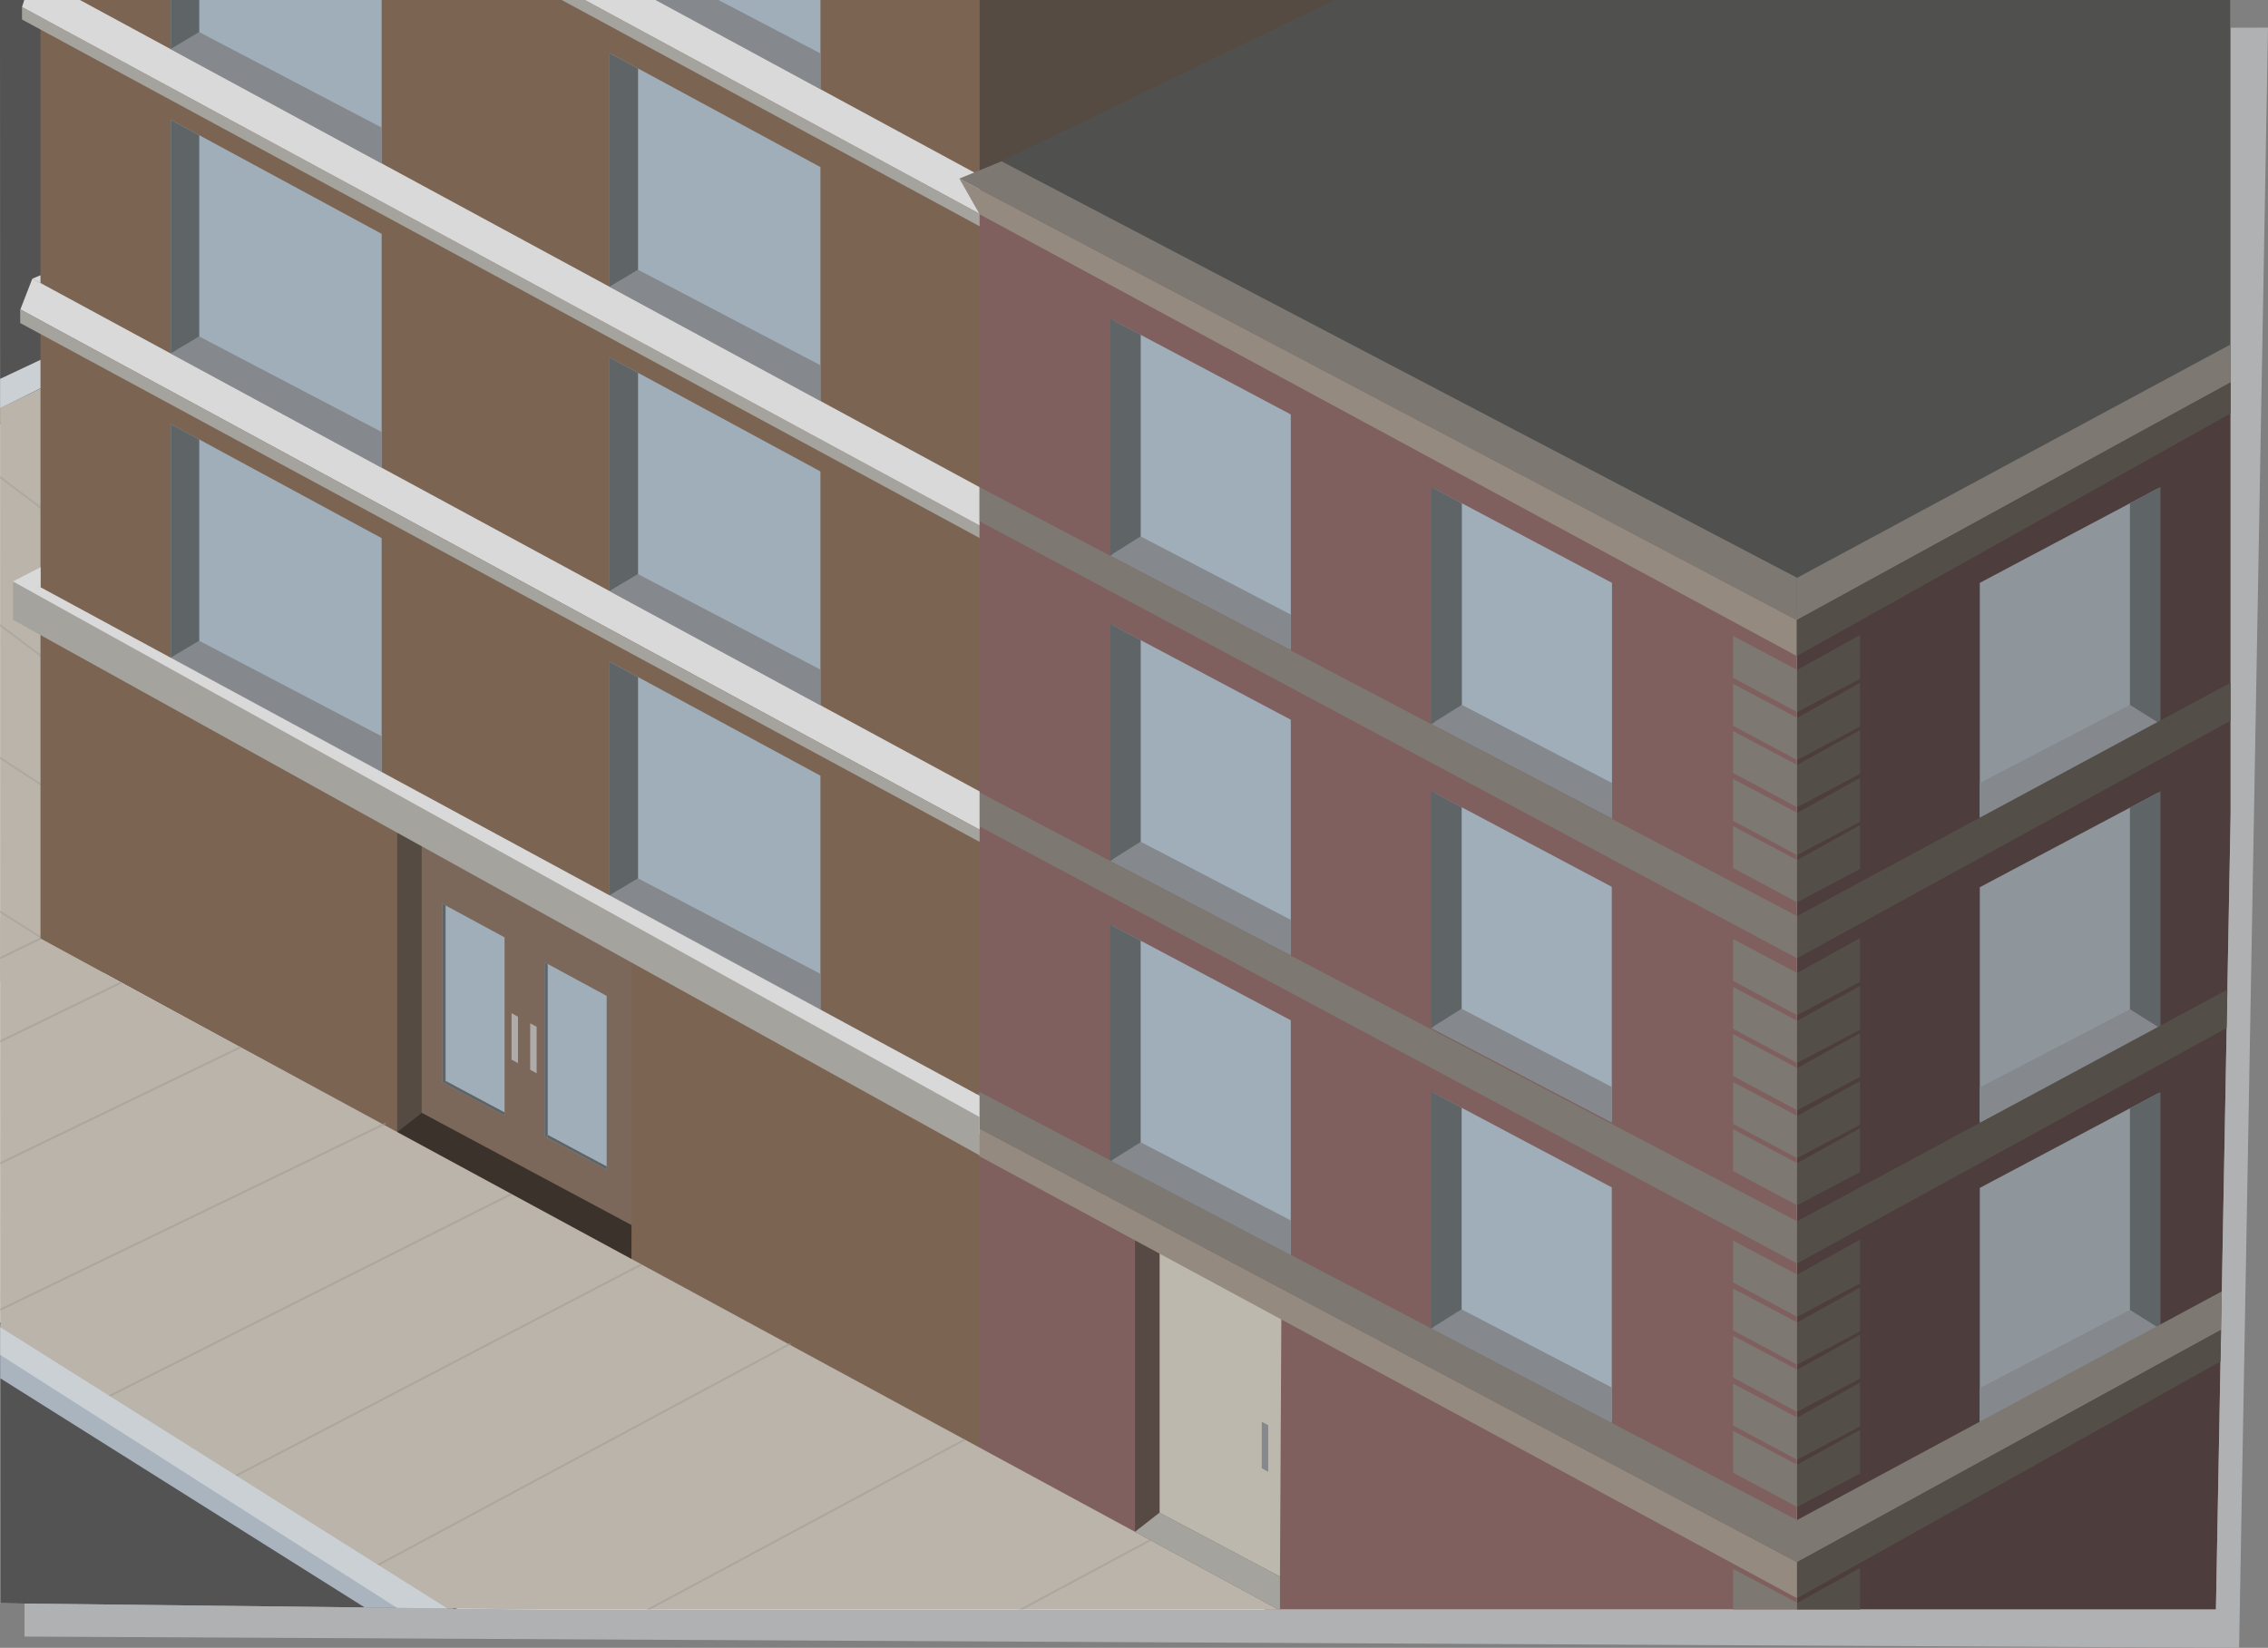<?xml version="1.0" encoding="UTF-8"?>
<svg id="Camada_2" data-name="Camada 2" xmlns="http://www.w3.org/2000/svg" xmlns:xlink="http://www.w3.org/1999/xlink" viewBox="0 0 1177.29 855.57">
  <rect x="0" y="0" width="1177.29" height="855.57" fill="#808080" stroke="none"/>
  <defs>
    <style>
      .cls-1 {
        fill: #4d3d3d;
      }

      .cls-2 {
        fill: #a0aeb9;
      }

      .cls-3 {
        fill: #bbb4aa;
      }

      .cls-4 {
        fill: #fff;
      }

      .cls-5 {
        fill: #535353;
        stroke: #000;
      }

      .cls-6 {
        fill: #3b322b;
      }

      .cls-7 {
        fill: #85888d;
      }

      .cls-8 {
        fill: #7c6453;
      }

      .cls-9, .cls-10, .cls-11 {
        fill: none;
      }

      .cls-12 {
        fill: #534e48;
      }

      .cls-13 {
        fill: #7b685a;
      }

      .cls-14 {
        fill: #554b42;
      }

      .cls-15 {
        fill: #aab4be;
      }

      .cls-16 {
        fill: #574944;
      }

      .cls-17 {
        fill: #7f605e;
      }

      .cls-18 {
        clip-path: url(#clippath-1);
      }

      .cls-19 {
        fill: #bcb8ad;
      }

      .cls-20 {
        fill: #afb1b3;
      }

      .cls-21 {
        fill: #5f6567;
      }

      .cls-22 {
        fill: #50504e;
      }

      .cls-23 {
        fill: #8e969c;
      }

      .cls-10 {
        isolation: isolate;
        opacity: .5;
        stroke: #9d9a92;
      }

      .cls-24 {
        fill: #7d7872;
      }

      .cls-25 {
        fill: #aeaba9;
      }

      .cls-26 {
        fill: #a4a39e;
      }

      .cls-11 {
        stroke: #ada9a0;
      }

      .cls-27 {
        fill: #cbd0d4;
      }

      .cls-28 {
        clip-path: url(#clippath);
      }

      .cls-29 {
        fill: #d9d9d9;
      }

      .cls-30 {
        fill: #948a80;
      }
    </style>
    <clipPath id="clippath">
      <polygon class="cls-9" points="0 0 1165.68 0 1150.07 845.69 .15 832.43 0 0"/>
    </clipPath>
    <clipPath id="clippath-1">
      <rect class="cls-9" x="-7.61" y="-1.62" width="1165.49" height="837.28"/>
    </clipPath>
  </defs>
  <g id="Cena_1_-_Frame_1" data-name="Cena 1 - Frame 1">
    <g>
      <polygon class="cls-20" points="12.57 17.28 1177.29 14.35 1162.29 855.57 12.72 849.72 12.57 17.28"/>
      <g class="cls-28">
        <g class="cls-18">
          <g>
            <rect class="cls-4" x="-7.61" y="-1.62" width="1165.49" height="837.28"/>
            <path class="cls-5" d="M-83.26,246.33V-103.49S346.93,108.97,346.93,108.97L-83.26,246.33Z"/>
            <path class="cls-29" d="M22.06,142.5l-5.27,2.16,5.27,2.9v-5.06Z"/>
            <path class="cls-3" d="M56.81,184.27l-156.13,76.14,53.93,252.89,208.93-17.16L56.81,184.27Z"/>
            <path class="cls-11" d="M21.32,486.8l-41.13-26.02"/>
            <path class="cls-11" d="M30.99,413.8l-44.94-29.56M46.76,359.78l-76.36-57.52M60.12,292.99l-76.36-57.52"/>
            <path class="cls-5" d="M256.11,847.53H-12.14v-168.09l268.25,168.09Z"/>
            <path class="cls-15" d="M-7.73,710.66v-12.23l218.59,133.49v7.44l-19.3-3.35L-7.73,710.66Z"/>
            <path class="cls-27" d="M-37.14,230.41l79.13-39.19-11.63-8.79-54.66,25.75-12.84,22.24Z"/>
            <path class="cls-8" d="M21.02-4.47h493.4l-1.67,759.95L21.02,487.28V-4.47Z"/>
            <path class="cls-17" d="M508.53,89.18l424.3,229.51v669.46l-424.3-234.28V89.18Z"/>
            <path class="cls-1" d="M1170.79,189.07l-237.97,129.61v524.34h237.97V189.07Z"/>
            <path class="cls-3" d="M663.56,835.66L-7.61,471.88v226.46l216.41,137.32h454.76Z"/>
            <path class="cls-2" d="M88.64,220.18l109.46,59.22v121.4l-109.46-59.27v-121.35Z"/>
            <path class="cls-2" d="M316.42,343.54l109.46,59.21v121.41l-109.46-59.27v-121.35Z"/>
            <path class="cls-10" d="M-7.98,683.93l208.24-100.72M56.43,725.02l210.48-105.8M122.03,766.46l210.96-109.97M195.78,812.79l214.55-115.2M286.34,862.6l214.55-115.2M382.55,914.84l214.55-115.2M-81.75,643.58l206.79-99.99M-143.43,610.47l206.36-100.34M-185.25,587.57L21.11,487.23"/>
            <path class="cls-2" d="M316.42,185.57l109.46,59.21v121.41l-109.46-59.27v-121.35Z"/>
            <path class="cls-2" d="M316.42,27.55l109.46,59.21v121.41l-109.46-59.27V27.55Z"/>
            <path class="cls-2" d="M316.43-134.36l109.46,59.21V46.26l-109.46-59.27v-121.35Z"/>
            <path class="cls-2" d="M88.64,62.19l109.46,59.21v121.41l-109.46-59.27V62.19Z"/>
            <path class="cls-14" d="M718.71-1.99l-210.18,91.24V-1.99h210.18Z"/>
            <path class="cls-19" d="M601.9,650.6l63.23,33.83-.71,134.14-62.52-33.16v-134.82Z"/>
            <path class="cls-16" d="M589.18,643.76l12.72,6.82v134.8l-12.72,9.96v-151.58Z"/>
            <path class="cls-29" d="M16.78,144.65l491.74,266.27v19.88L10.57,160.67l6.22-16.02Z"/>
            <path class="cls-26" d="M10.48,160.57l498.04,270.22v6.34L10.48,167.72v-7.15Z"/>
            <path class="cls-26" d="M11.42,3.63l497.03,269.19v6.5L11.42,10.13V3.63Z"/>
            <path class="cls-26" d="M16.83-155.33L508.5,110.99v6.5L16.83-148.82v-6.5Z"/>
            <path class="cls-29" d="M16.77-13.39L508.45,252.92v19.9L11.45,3.64l5.33-17.03Z"/>
            <path class="cls-29" d="M16.86-175.23L508.53,91.09v19.9L16.86-155.33v-19.9Z"/>
            <path class="cls-7" d="M88.63,341.52l14.79-8.82,94.67,49.57v18.53l-109.46-59.28Z"/>
            <path class="cls-7" d="M316.42,464.88l14.79-8.82,94.67,49.57v18.53l-109.46-59.28Z"/>
            <path class="cls-7" d="M316.42,306.91l14.79-8.82,94.67,49.57v18.53l-109.46-59.28Z"/>
            <path class="cls-7" d="M316.42,148.89l14.79-8.82,94.67,49.57v18.53l-109.46-59.28Z"/>
            <path class="cls-7" d="M316.42-13.02l14.79-8.82,94.67,49.57v18.53l-109.46-59.28Z"/>
            <path class="cls-7" d="M88.64,183.53l14.79-8.82,94.67,49.57v18.53l-109.46-59.28Z"/>
            <path class="cls-21" d="M88.64,220.19l14.79,8v104.51l-14.79,8.82v-121.33Z"/>
            <path class="cls-21" d="M316.42,343.56l14.79,8v104.51l-14.79,8.82v-121.33Z"/>
            <path class="cls-2" d="M577.32,480.57l92.71,49.17v121.41l-92.71-49.22v-121.35Z"/>
            <path class="cls-7" d="M576.23,603.08l15.87-9.99,77.95,40.57v18.53l-93.82-49.11Z"/>
            <path class="cls-21" d="M576.26,479.96l15.85,8.43v104.71l-15.85,9.97v-123.1Z"/>
            <path class="cls-2" d="M577.34,324.53l92.71,49.17v121.41l-92.71-49.22v-121.35Z"/>
            <path class="cls-7" d="M576.26,447.03l15.87-9.99,77.95,40.57v18.53l-93.82-49.11Z"/>
            <path class="cls-21" d="M576.28,323.91l15.85,8.43v104.71l-15.85,9.97v-123.1Z"/>
            <path class="cls-2" d="M577.34,166.02l92.71,49.17v121.41l-92.71-49.22v-121.35Z"/>
            <path class="cls-7" d="M576.26,288.53l15.87-9.99,77.95,40.57v18.53l-93.82-49.11Z"/>
            <path class="cls-21" d="M576.28,165.4l15.85,8.43v104.71l-15.85,9.97v-123.1Z"/>
            <path class="cls-2" d="M743.93,567.32l92.72,49.17v121.41l-92.72-49.22v-121.35Z"/>
            <path class="cls-7" d="M742.85,689.83l15.87-9.99,77.95,40.57v18.53l-93.82-49.11Z"/>
            <path class="cls-21" d="M742.87,566.7l15.85,8.43v104.71l-15.85,9.97v-123.1Z"/>
            <path class="cls-2" d="M743.95,411.27l92.71,49.17v121.41l-92.71-49.22v-121.35Z"/>
            <path class="cls-7" d="M742.87,533.78l15.87-9.99,77.95,40.57v18.53l-93.82-49.11Z"/>
            <path class="cls-21" d="M742.89,410.65l15.85,8.43v104.71l-15.85,9.97v-123.1Z"/>
            <path class="cls-23" d="M1120.41,411.49l-92.72,49.17v121.41l92.72-49.22v-121.35Z"/>
            <path class="cls-7" d="M1121.49,534l-15.87-9.99-77.95,40.57v18.53l93.82-49.11Z"/>
            <path class="cls-21" d="M1121.47,410.87l-15.85,8.43v104.71l15.85,9.97v-123.1Z"/>
            <path class="cls-23" d="M1120.41,567.59l-92.72,49.17v121.41l92.72-49.22v-121.35Z"/>
            <path class="cls-7" d="M1121.49,690.1l-15.87-9.99-77.95,40.57v18.53l93.82-49.11Z"/>
            <path class="cls-21" d="M1121.47,566.98l-15.85,8.43v104.71l15.85,9.97v-123.1Z"/>
            <path class="cls-23" d="M1120.41,253.46l-92.72,49.17v121.4l92.72-49.22v-121.35Z"/>
            <path class="cls-7" d="M1121.49,375.97l-15.87-9.99-77.95,40.57v18.53l93.82-49.11Z"/>
            <path class="cls-21" d="M1121.47,252.85l-15.85,8.43v104.71l15.85,9.97v-123.1Z"/>
            <path class="cls-2" d="M744.06,253.46l92.71,49.17v121.4l-92.71-49.22v-121.35Z"/>
            <path class="cls-7" d="M742.98,375.97l15.87-9.99,77.95,40.57v18.53l-93.82-49.11Z"/>
            <path class="cls-21" d="M743,252.85l15.85,8.43v104.71l-15.85,9.97v-123.1Z"/>
            <path class="cls-21" d="M316.42,185.58l14.79,8v104.51l-14.79,8.82v-121.33Z"/>
            <path class="cls-21" d="M316.42,27.57l14.79,8v104.51l-14.79,8.82V27.57Z"/>
            <path class="cls-21" d="M88.64,62.2l14.79,8v104.51l-14.79,8.82V62.2Z"/>
            <path class="cls-2" d="M88.64-112.6l109.46,59.21V84.76L88.64,25.5V-112.6Z"/>
            <path class="cls-7" d="M88.64,25.49l14.79-8.82,94.67,49.57v18.53L88.64,25.49Z"/>
            <path class="cls-21" d="M88.64-112.59l14.79,8V16.67l-14.79,8.82V-112.59Z"/>
            <path class="cls-13" d="M218.87,437.92l53.75,29.46v139.15l-53.75-28.77v-139.84Z"/>
            <path class="cls-2" d="M229.67,469.23l32.24,17.46v92.51l-32.24-17.24v-92.74Z"/>
            <path class="cls-13" d="M272.62,466.92l55.29,29.48v139.66l-55.29-29.54v-139.6Z"/>
            <path class="cls-2" d="M282.67,499.61l32.24,17.46v90.19l-32.24-17.24v-90.42Z"/>
            <path class="cls-14" d="M206.17,429.42l12.72,6.7v141.62l-12.72,9.96v-158.28Z"/>
            <path class="cls-21" d="M229.66,469.23l1.64.86v92.76l-1.64-.88v-92.74Z"/>
            <path class="cls-21" d="M282.67,499.61l1.64.86v90.43l-1.64-.88v-90.41Z"/>
            <path class="cls-21" d="M231.3,561.18l30.63,16.39v1.68l-30.63-16.39v-1.68Z"/>
            <path class="cls-7" d="M654.96,738.2l3.35,1.81v24.14l-3.35-1.81v-24.13Z"/>
            <path class="cls-21" d="M284.32,589.22l30.63,16.39v1.68l-30.63-16.39v-1.68Z"/>
            <path class="cls-25" d="M275.21,531.3l3.35,1.81v24.14l-3.35-1.81v-24.13Z"/>
            <path class="cls-25" d="M265.53,526.06l3.35,1.81v24.12l-3.35-1.81v-24.13Z"/>
            <path class="cls-6" d="M206.18,587.69l12.7-9.94,108.93,58.31-.04,17.52-121.59-65.9Z"/>
            <path class="cls-26" d="M589.18,795.35l12.7-9.94,62.55,33.18v17.54l-75.25-40.79Z"/>
            <path class="cls-27" d="M234.84,836.77L-7.74,684.14v14.33l216.9,138.3h25.68Z"/>
            <path class="cls-22" d="M850.06-76.2L508.54,89.22l424.28,229.47,241.19-131.35-10.94-247-313.01-16.54Z"/>
            <path class="cls-30" d="M497.98,92.72l434.84,229.28v18.69L508.52,111.27l-10.54-18.56Z"/>
            <path class="cls-30" d="M497.36,580.07l435.46,231.05v18.69l-424.3-229.41-11.17-20.33Z"/>
            <path class="cls-24" d="M519.87,83.75l412.97,216.23v22.09L497.98,92.72l21.89-8.96Z"/>
            <path class="cls-24" d="M508.56,566.98l424.27,222.21v21.93l-435.46-231.04,11.19-13.11Z"/>
            <path class="cls-24" d="M508.55,411.44l424.27,222.61v21.93l-424.27-226.85v-17.69Z"/>
            <path class="cls-24" d="M899.63,814.6l33.19,17.58v21.93l-33.19-17.76v-21.75Z"/>
            <path class="cls-24" d="M899.63,742.89l33.19,17.58v21.93l-33.19-17.76v-21.75Z"/>
            <path class="cls-24" d="M899.63,586.29l33.19,17.58v21.93l-33.19-17.76v-21.75Z"/>
            <path class="cls-24" d="M899.63,428.95l33.2,17.58v21.93l-33.2-17.76v-21.75Z"/>
            <path class="cls-24" d="M899.63,718.38l33.19,17.58v21.93l-33.19-17.76v-21.75Z"/>
            <path class="cls-24" d="M899.63,561.78l33.19,17.58v21.93l-33.19-17.76v-21.75Z"/>
            <path class="cls-24" d="M899.63,404.43l33.2,17.58v21.93l-33.2-17.76v-21.75Z"/>
            <path class="cls-29" d="M16.8,302.6l491.67,266.32v19.9L6.7,301.93l10.1.67Z"/>
            <path class="cls-26" d="M6.76,301.93l501.72,278.04v19.9L6.76,321.83v-19.9Z"/>
            <path class="cls-24" d="M899.63,693.52l33.19,17.58v21.93l-33.19-17.76v-21.75Z"/>
            <path class="cls-24" d="M899.63,536.92l33.19,17.58v21.93l-33.19-17.76v-21.75Z"/>
            <path class="cls-24" d="M899.63,379.57l33.2,17.58v21.93l-33.2-17.76v-21.75Z"/>
            <path class="cls-24" d="M899.63,669l33.19,17.58v21.93l-33.19-17.76v-21.75Z"/>
            <path class="cls-24" d="M899.63,512.41l33.19,17.58v21.93l-33.19-17.76v-21.75Z"/>
            <path class="cls-24" d="M899.63,355.06l33.2,17.58v21.93l-33.2-17.76v-21.75Z"/>
            <path class="cls-24" d="M899.63,644.15l33.19,17.58v21.93l-33.19-17.76v-21.75Z"/>
            <path class="cls-24" d="M899.63,487.55l33.19,17.58v21.93l-33.19-17.76v-21.75Z"/>
            <path class="cls-24" d="M899.63,330.2l33.2,17.58v21.93l-33.2-17.76v-21.75Z"/>
            <path class="cls-24" d="M932.85,300l225-121.15v19.74l-225,123.32v-21.9Z"/>
            <path class="cls-24" d="M932.82,789.22l225-121.15v19.74l-225,123.32v-21.9Z"/>
            <path class="cls-12" d="M932.83,634.07l225-121.15v19.74l-225,123.32v-21.9Z"/>
            <path class="cls-12" d="M932.83,832.24l32.72-18.17v22.74l-32.72,17.34v-21.9Z"/>
            <path class="cls-12" d="M932.83,760.53l32.72-18.17v22.74l-32.72,17.34v-21.9Z"/>
            <path class="cls-12" d="M932.83,603.93l32.72-18.17v22.74l-32.72,17.34v-21.9Z"/>
            <path class="cls-12" d="M932.83,446.58l32.72-18.17v22.74l-32.72,17.34v-21.9Z"/>
            <path class="cls-12" d="M932.83,736.01l32.72-18.17v22.74l-32.72,17.34v-21.9Z"/>
            <path class="cls-12" d="M932.83,579.41l32.72-18.17v22.74l-32.72,17.34v-21.9Z"/>
            <path class="cls-12" d="M932.83,422.06l32.72-18.17v22.74l-32.72,17.34v-21.9Z"/>
            <path class="cls-12" d="M932.83,711.16l32.72-18.17v22.74l-32.72,17.34v-21.9Z"/>
            <path class="cls-12" d="M932.83,554.56l32.72-18.17v22.74l-32.72,17.34v-21.9Z"/>
            <path class="cls-12" d="M932.83,397.21l32.72-18.17v22.74l-32.72,17.34v-21.9Z"/>
            <path class="cls-12" d="M932.83,686.64l32.72-18.17v22.74l-32.72,17.34v-21.9Z"/>
            <path class="cls-12" d="M932.83,530.04l32.72-18.17v22.74l-32.72,17.34v-21.9Z"/>
            <path class="cls-12" d="M932.83,372.7l32.72-18.17v22.74l-32.72,17.34v-21.9Z"/>
            <path class="cls-12" d="M932.83,661.79l32.72-18.17v22.74l-32.72,17.34v-21.9Z"/>
            <path class="cls-12" d="M932.83,505.19l32.72-18.17v22.74l-32.72,17.34v-21.9Z"/>
            <path class="cls-12" d="M932.83,347.84l32.72-18.17v22.74l-32.72,17.34v-21.9Z"/>
            <path class="cls-12" d="M932.82,475.62l225-121.15v19.74l-225,123.32v-21.9Z"/>
            <path class="cls-12" d="M932.64,321.96l226.75-124.24v16.12l-226.75,126.81v-18.69Z"/>
            <path class="cls-12" d="M932.83,811.11l226.75-124.24v16.12l-226.75,126.81v-18.69Z"/>
            <path class="cls-29" d="M21.08,294.52v10.28l-14.4-2.91,14.4-7.37Z"/>
            <path class="cls-24" d="M508.54,252.99l424.27,222.61v21.93l-424.27-226.85v-17.69Z"/>
          </g>
        </g>
      </g>
    </g>
  </g>
</svg>